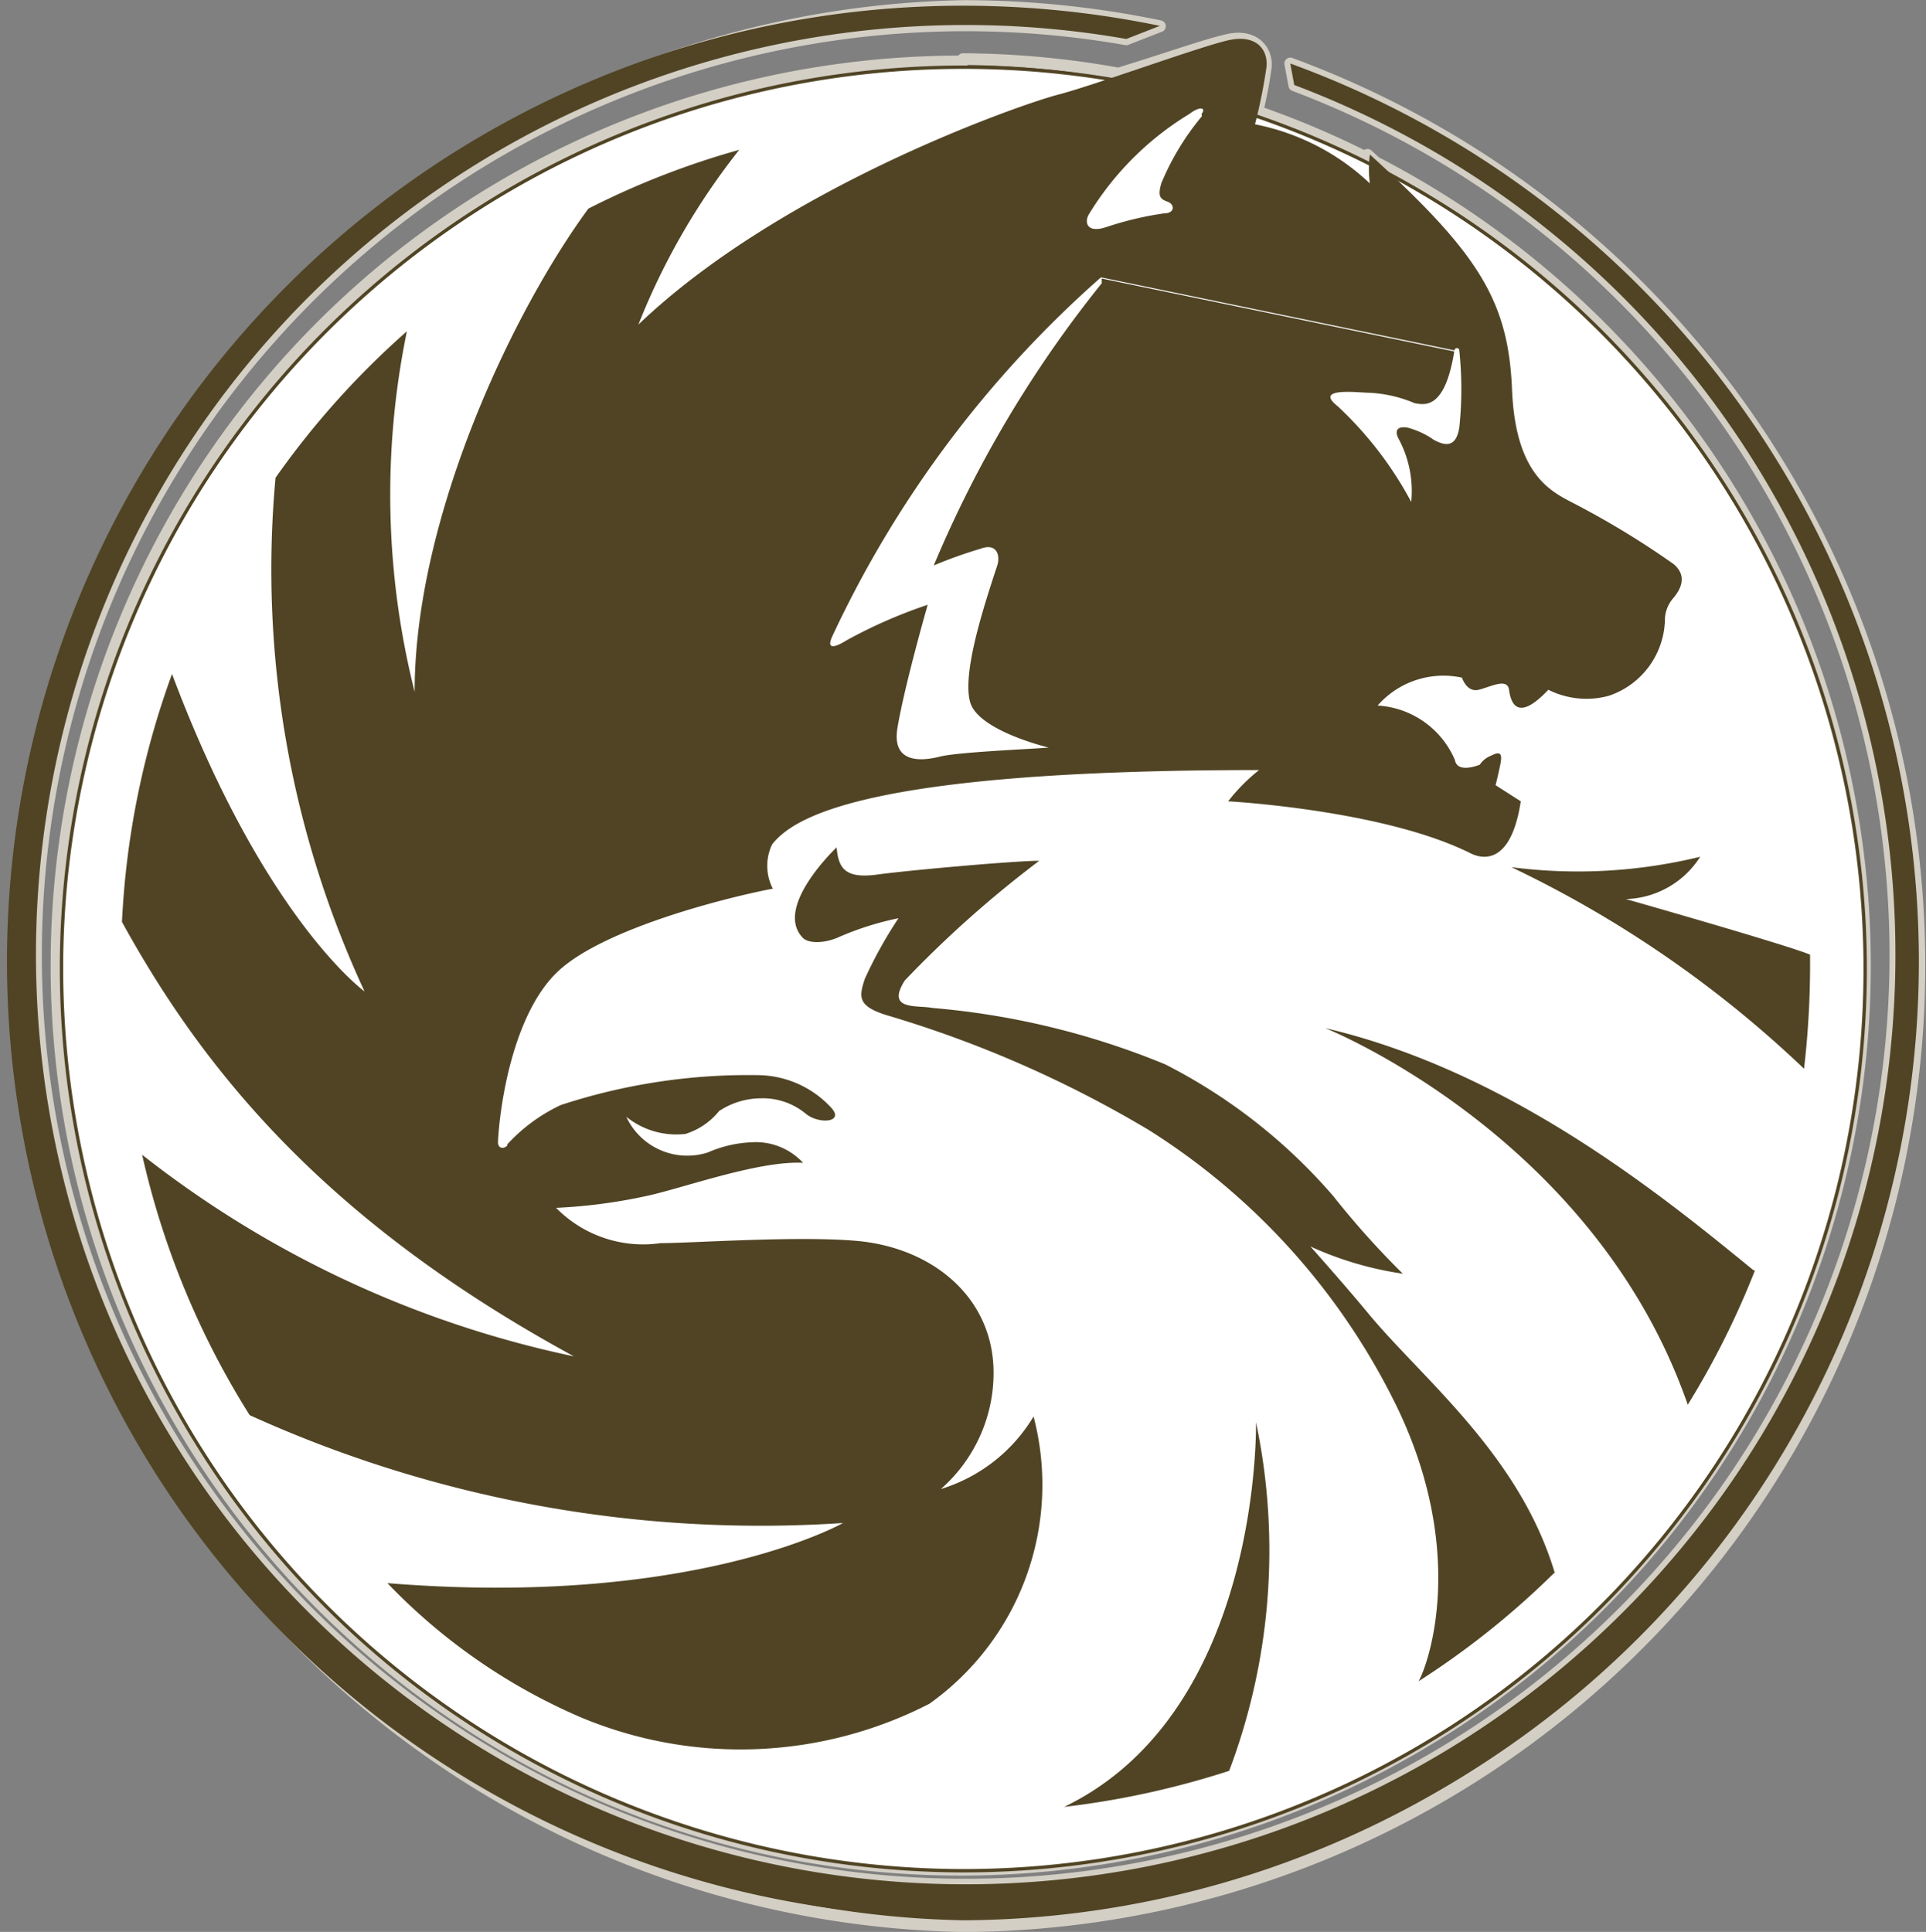 <svg xmlns="http://www.w3.org/2000/svg" viewBox="0 0 57.32 57.5"><rect x="0" y="0" width="57.32" height="57.5" fill="#808080" stroke="none"/><defs><style>.cls-1,.cls-3{fill:#504424;}.cls-1{stroke:#d4cfc5;stroke-width:0.35px;}.cls-1,.cls-2{stroke-linejoin:round;}.cls-1,.cls-2,.cls-3{fill-rule:evenodd;}.cls-2{fill:#fff;stroke:#504424;stroke-width:0.1px;}</style></defs><title>Ресурс 1</title><g id="Слой_2" data-name="Слой 2"><g id="Слой_1-2" data-name="Слой 1"><path class="cls-1" d="M28.66,1.83a26.91,26.91,0,1,0,12.28,3l-.24-.22a.77.77,0,0,0,0,.1,26.42,26.42,0,0,0-3.28-1.39A13,13,0,0,0,37.67,2c.05-.49-.34-1-1.14-.81-.56.12-2,.62-3.24,1a26.84,26.84,0,0,0-4.63-.43Z"/><path class="cls-1" d="M28.66,57.33A28.6,28.6,0,0,0,38.4,1.89l.12.65a27.67,27.67,0,1,1-5-1.37l1-.39a28.84,28.84,0,0,0-5.84-.6,28.58,28.58,0,0,0,0,57.15Z"/><path class="cls-2" d="M1.83,28.74A26.84,26.84,0,1,1,28.66,55.68,26.88,26.88,0,0,1,1.83,28.74Z"/><path class="cls-3" d="M38.52,2.53a27.67,27.67,0,1,1-5-1.37l1-.39a28.84,28.84,0,0,0-5.84-.6A28.45,28.45,0,1,0,38.4,1.89l.12.65Z"/><path class="cls-3" d="M15.08,34.08a5.08,5.08,0,0,1,1.61-1.19A17.88,17.88,0,0,1,22.55,32a3,3,0,0,1,2.16.94c.47.47-.34.54-.74.2a2,2,0,0,0-1.33-.45,2.27,2.27,0,0,0-1.24.38,2.08,2.08,0,0,1-1,.68,2.37,2.37,0,0,1-1.76-.51,2,2,0,0,0,2.43,1.06A3.58,3.58,0,0,1,22.35,34a1.91,1.91,0,0,1,1.55.61c-1.35-.07-3.64.78-4.72,1a16,16,0,0,1-2.63.34A3.63,3.63,0,0,0,19.66,37c.94,0,4-.22,5.8-.07,2.29.19,4.11,1.69,4.11,3.93A4.6,4.6,0,0,1,28,44.32a4.89,4.89,0,0,0,2.76-2.16,8,8,0,0,1-3.1,8.55,12.3,12.3,0,0,1-10.36.41,17.56,17.56,0,0,1-5.77-4c9.11.74,13.56-1.79,13.56-1.79A36.78,36.78,0,0,1,7.43,42.12a24.73,24.73,0,0,1-3.2-7.75h0a31.12,31.12,0,0,0,12.85,6c-7.35-4-11-8.47-13.45-12.93a24.94,24.94,0,0,1,1.49-7.38l0,0c2.73,7.28,5.73,9.45,5.73,9.45A29.82,29.82,0,0,1,8.2,14.22a24.93,24.93,0,0,1,3.91-4.36l0,0a24.07,24.07,0,0,0,.23,10.73c0-5.14,2.88-11.26,5.17-14.38A24.26,24.26,0,0,1,22,4.46h0a20.53,20.53,0,0,0-3,5.2c4.29-4.1,11.4-6.56,12.48-6.84s4.19-1.42,5.07-1.62,1.2.32,1.14.81a15.91,15.91,0,0,1-.34,1.69,6.91,6.91,0,0,1,3.42,1.76,3.06,3.06,0,0,1,0-.86C44,7.54,44.89,8.94,45,11.6s1.26,3.07,1.93,3.43a25.32,25.32,0,0,1,2.88,1.76c.4.34.23.72,0,1a1,1,0,0,0-.26.67,2.45,2.45,0,0,1-1.67,2.25,2.53,2.53,0,0,1-1.8-.18c-.94,1-1.12.36-1.17,0s-.54-.09-.9,0-.5-.36-.5-.36A2.6,2.6,0,0,0,41,21a2.67,2.67,0,0,1,2.3,1.62c.07.42.74.14.74.14a.7.7,0,0,1,.34-.27c.27-.14.34-.07.27.27s-.14.61-.14.61l.75.48c-.28,1.83-1.08,1.75-1.49,1.55-2.59-1.3-7.22-1.55-7.22-1.55a5.58,5.58,0,0,1,.92-.93c-11.87,0-13.88,1.45-14.49,2.21A1.48,1.48,0,0,0,23,26.45c-1.41.27-5,1.18-6.37,2.44s-1.76,4.05-1.81,5.1c0,.22.2.21.29.09ZM35.76,3.39c.13-.15,0-.27-.36,0a8.92,8.92,0,0,0-3,3c-.13.23-.05.56.52.37a9.81,9.81,0,0,1,1.73-.41c.32,0,.32-.27.09-.35s-.28-.18-.18-.54a7.73,7.73,0,0,1,1.21-2Zm-3,4.87a32.59,32.59,0,0,0-8,10.7c-.14.32,0,.37.45.09A14.75,14.75,0,0,1,27.61,18s-.68,2.36-.9,3.66c-.18,1.07.71,1,1.26.86s2.84-.23,3.24-.27c0,0-2.11-.5-2.34-1.36s.38-2.76.81-4.06c.09-.28,0-.68-.49-.5a13.33,13.33,0,0,0-1.4.5,34.84,34.84,0,0,1,5-8.4l0-.14,10.49,2.17C43,12.21,42.39,12.05,42.1,12a3.91,3.91,0,0,0-1.35-.31c-.3,0-1.68-.18-.94.4A10.9,10.9,0,0,1,42,14.94a3.28,3.28,0,0,0-.36-1.85c-.18-.32,0-.41.26-.36a2.46,2.46,0,0,1,.77.36c.4.22.67.18.76-.36a10.92,10.92,0,0,0,0-2.3.07.07,0,0,0-.14,0L32.79,8.26Z"/><path class="cls-3" d="M46.27,46.81c-1.06-3.55-4-5.82-5.6-7.78C40,38.22,39,37.1,39,37.1a10.12,10.12,0,0,0,2.75.81,25.17,25.17,0,0,1-2.07-2.31,16.47,16.47,0,0,0-5-3.92A23.27,23.27,0,0,0,27.75,30c-.45-.09-1.4.09-.82-.82a33,33,0,0,1,4-3.56c-.72,0-3.87.28-4.82.41s-1.16-.18-1.21-.81c0,0-1.9,1.79-1,2.7.14.14.54.18,1,0a8.85,8.85,0,0,1,1.84-.59,12.93,12.93,0,0,0-1,1.8c-.18.54-.22.81.63,1.08a34,34,0,0,1,7.83,3.43,20.18,20.18,0,0,1,7.43,8.35c2,4.25.91,7.47.59,8.05a24.62,24.62,0,0,0,4-3.19l0,0Z"/><path class="cls-3" d="M52.19,37.81C49.59,35.69,45,31.9,39.44,30.6c0,0,8,3.19,10.79,11.21a24.88,24.88,0,0,0,2-4Z"/><path class="cls-3" d="M36.58,52.71a18.56,18.56,0,0,0,.8-10.38s.18,8.61-5.71,11.45a25.47,25.47,0,0,0,4.9-1.07Z"/><path class="cls-3" d="M53.86,28.41c-.76-.31-5.47-1.65-5.47-1.65a2.71,2.71,0,0,0,2.21-1.26,15.34,15.34,0,0,1-5.62.31,33.49,33.49,0,0,1,8.71,6v0a26.62,26.62,0,0,0,.18-3.06c0-.13,0-.2,0-.33Z"/></g></g></svg>